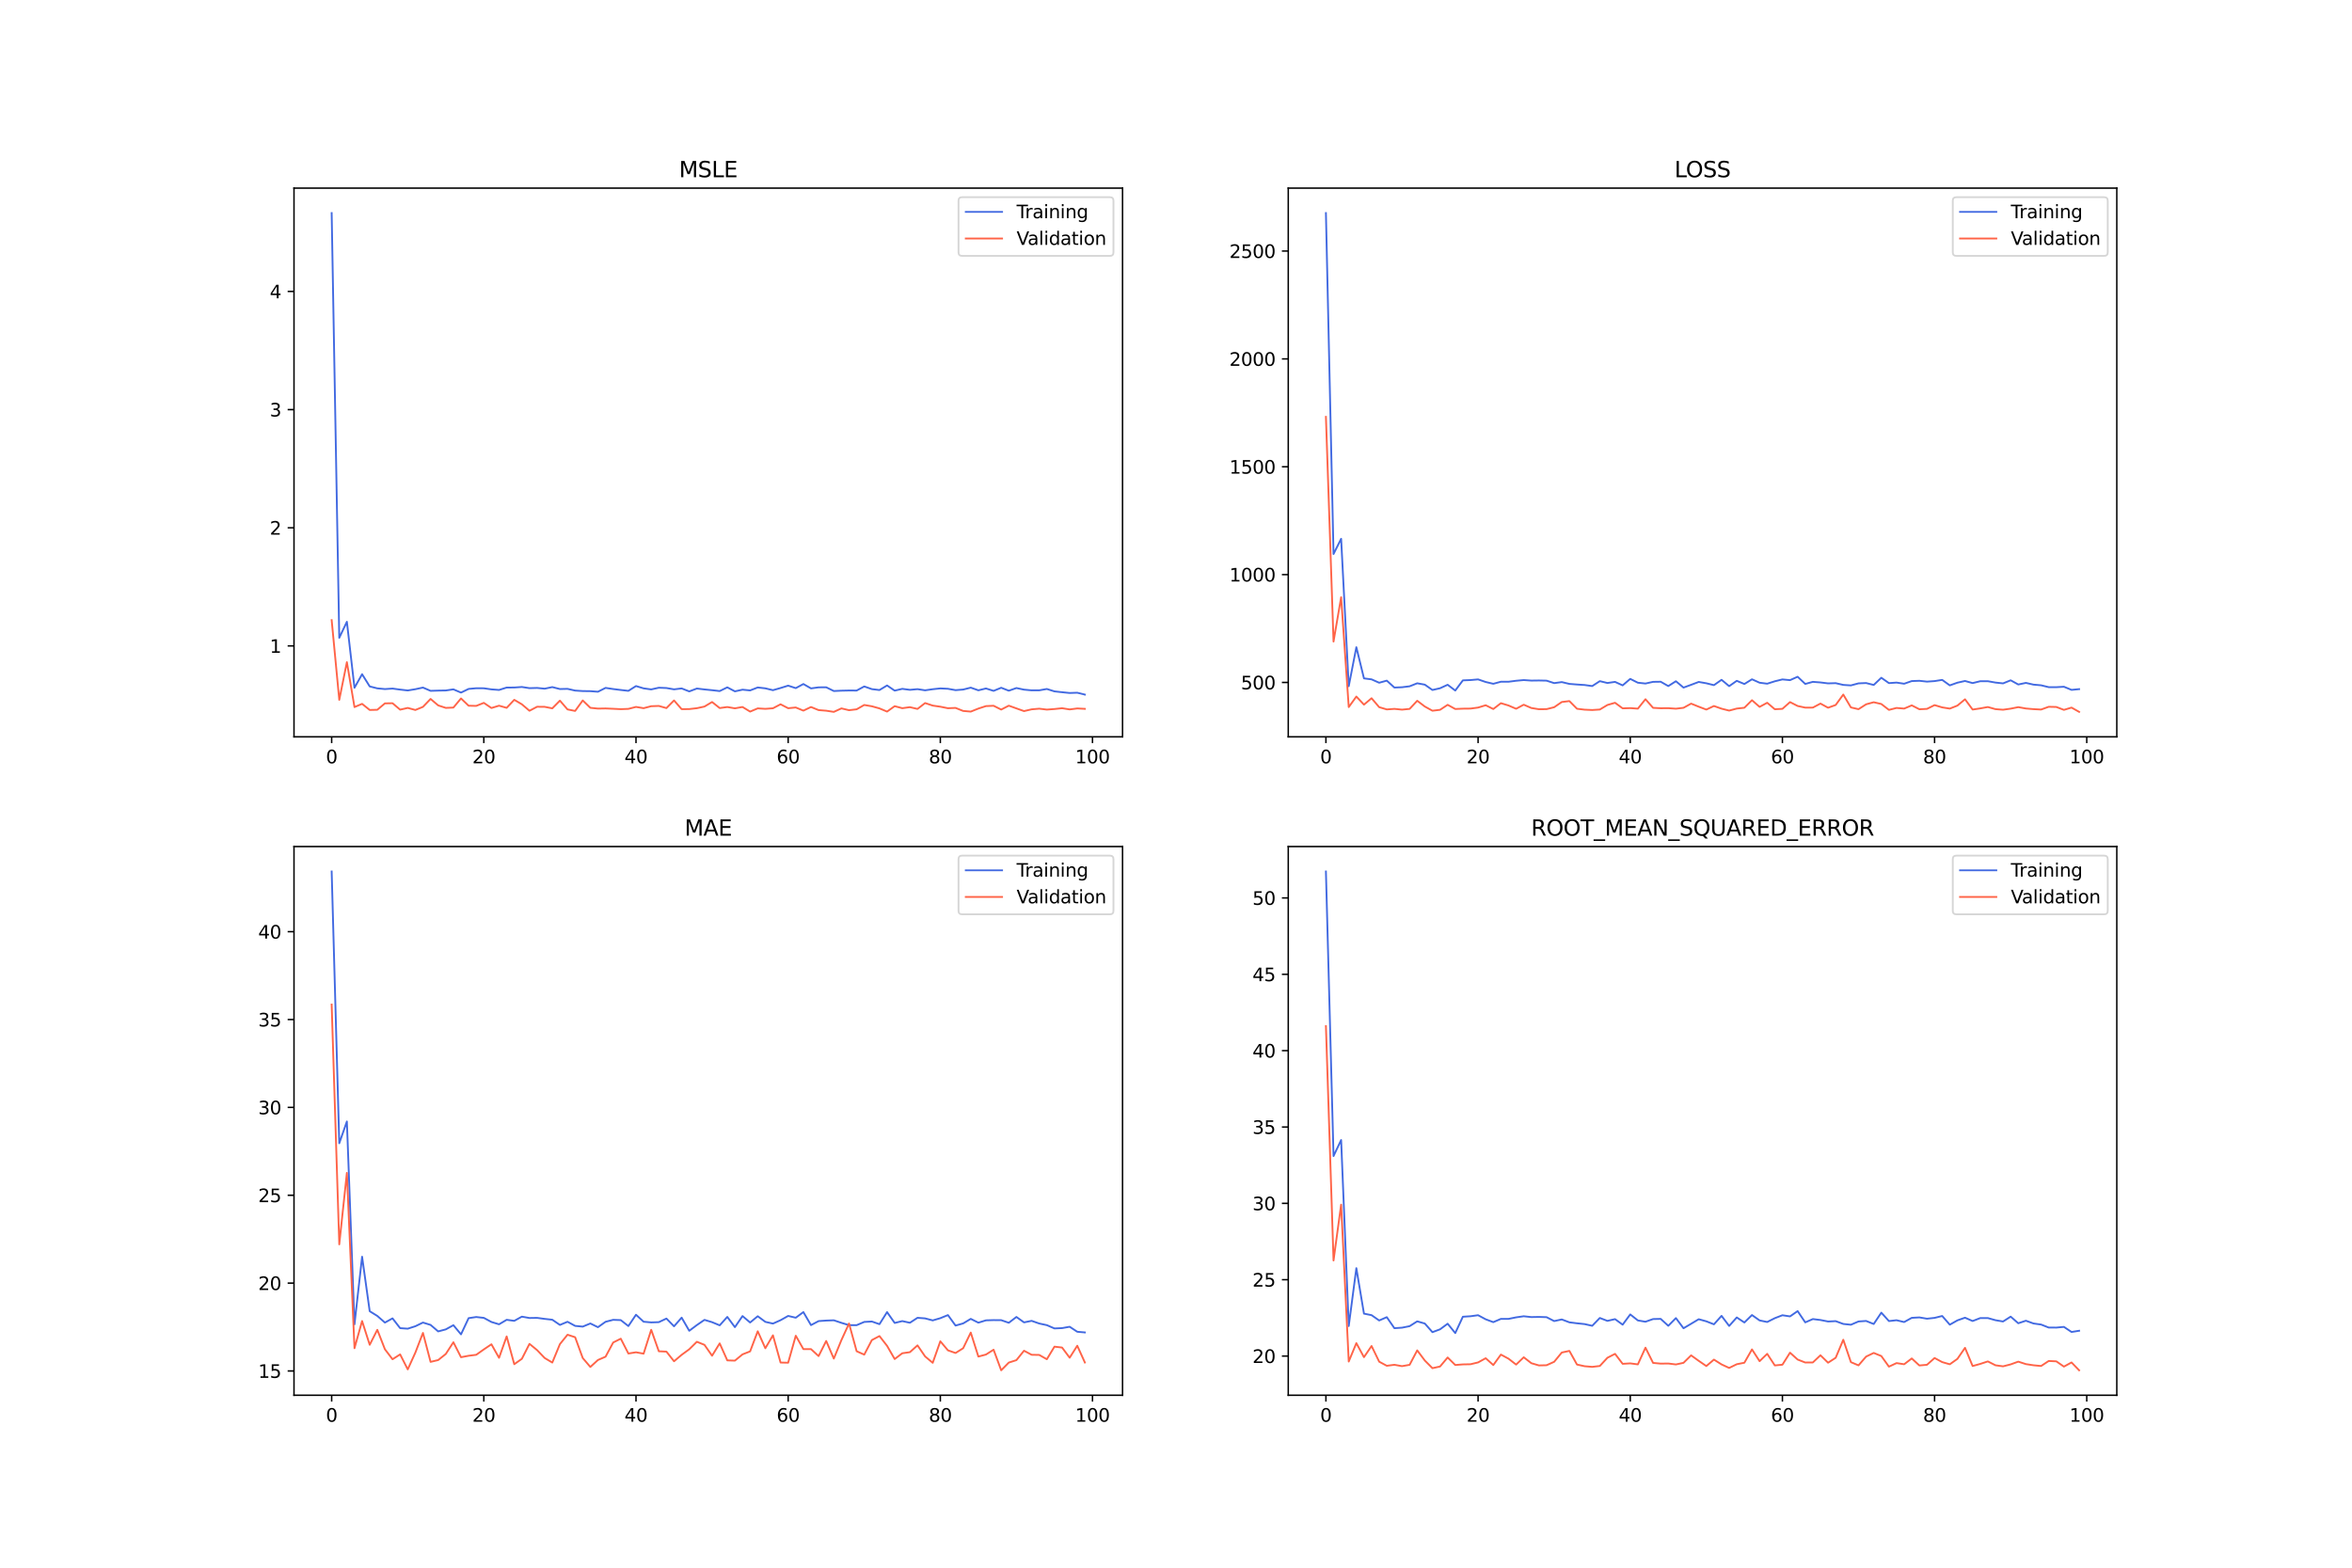 <?xml version="1.0" encoding="utf-8" standalone="no"?>
<!DOCTYPE svg PUBLIC "-//W3C//DTD SVG 1.1//EN"
  "http://www.w3.org/Graphics/SVG/1.1/DTD/svg11.dtd">
<svg xmlns:xlink="http://www.w3.org/1999/xlink" width="1296pt" height="864pt" viewBox="0 0 1296 864" xmlns="http://www.w3.org/2000/svg" version="1.1">
 <defs>
  <style type="text/css">*{stroke-linejoin: round; stroke-linecap: butt}</style>
 </defs>
 <g id="figure_1">
  <g id="patch_1">
   <path d="M 0 864 
L 1296 864 
L 1296 0 
L 0 0 
z
" style="fill: #ffffff"/>
  </g>
  <g id="axes_1">
   <g id="patch_2">
    <path d="M 162 406.08 
L 618.545 406.08 
L 618.545 103.68 
L 162 103.68 
z
" style="fill: #ffffff"/>
   </g>
   <g id="matplotlib.axis_1">
    <g id="xtick_1">
     <g id="line2d_1">
      <defs>
       <path id="m3de061ea96" d="M 0 0 
L 0 3.5 
" style="stroke: #000000; stroke-width: 0.8"/>
      </defs>
      <g>
       <use xlink:href="#m3de061ea96" x="182.752" y="406.08" style="stroke: #000000; stroke-width: 0.8"/>
      </g>
     </g>
     <g id="text_1">
      <!-- 0 -->
      <g transform="translate(179.571 420.678) scale(0.1 -0.1)">
       <defs>
        <path id="DejaVuSans-30" d="M 2034 4250 
Q 1547 4250 1301 3770 
Q 1056 3291 1056 2328 
Q 1056 1369 1301 889 
Q 1547 409 2034 409 
Q 2525 409 2770 889 
Q 3016 1369 3016 2328 
Q 3016 3291 2770 3770 
Q 2525 4250 2034 4250 
z
M 2034 4750 
Q 2819 4750 3233 4129 
Q 3647 3509 3647 2328 
Q 3647 1150 3233 529 
Q 2819 -91 2034 -91 
Q 1250 -91 836 529 
Q 422 1150 422 2328 
Q 422 3509 836 4129 
Q 1250 4750 2034 4750 
z
" transform="scale(0.016)"/>
       </defs>
       <use xlink:href="#DejaVuSans-30"/>
      </g>
     </g>
    </g>
    <g id="xtick_2">
     <g id="line2d_2">
      <g>
       <use xlink:href="#m3de061ea96" x="266.599" y="406.08" style="stroke: #000000; stroke-width: 0.8"/>
      </g>
     </g>
     <g id="text_2">
      <!-- 20 -->
      <g transform="translate(260.236 420.678) scale(0.1 -0.1)">
       <defs>
        <path id="DejaVuSans-32" d="M 1228 531 
L 3431 531 
L 3431 0 
L 469 0 
L 469 531 
Q 828 903 1448 1529 
Q 2069 2156 2228 2338 
Q 2531 2678 2651 2914 
Q 2772 3150 2772 3378 
Q 2772 3750 2511 3984 
Q 2250 4219 1831 4219 
Q 1534 4219 1204 4116 
Q 875 4013 500 3803 
L 500 4441 
Q 881 4594 1212 4672 
Q 1544 4750 1819 4750 
Q 2544 4750 2975 4387 
Q 3406 4025 3406 3419 
Q 3406 3131 3298 2873 
Q 3191 2616 2906 2266 
Q 2828 2175 2409 1742 
Q 1991 1309 1228 531 
z
" transform="scale(0.016)"/>
       </defs>
       <use xlink:href="#DejaVuSans-32"/>
       <use xlink:href="#DejaVuSans-30" x="63.623"/>
      </g>
     </g>
    </g>
    <g id="xtick_3">
     <g id="line2d_3">
      <g>
       <use xlink:href="#m3de061ea96" x="350.446" y="406.08" style="stroke: #000000; stroke-width: 0.8"/>
      </g>
     </g>
     <g id="text_3">
      <!-- 40 -->
      <g transform="translate(344.083 420.678) scale(0.1 -0.1)">
       <defs>
        <path id="DejaVuSans-34" d="M 2419 4116 
L 825 1625 
L 2419 1625 
L 2419 4116 
z
M 2253 4666 
L 3047 4666 
L 3047 1625 
L 3713 1625 
L 3713 1100 
L 3047 1100 
L 3047 0 
L 2419 0 
L 2419 1100 
L 313 1100 
L 313 1709 
L 2253 4666 
z
" transform="scale(0.016)"/>
       </defs>
       <use xlink:href="#DejaVuSans-34"/>
       <use xlink:href="#DejaVuSans-30" x="63.623"/>
      </g>
     </g>
    </g>
    <g id="xtick_4">
     <g id="line2d_4">
      <g>
       <use xlink:href="#m3de061ea96" x="434.292" y="406.08" style="stroke: #000000; stroke-width: 0.8"/>
      </g>
     </g>
     <g id="text_4">
      <!-- 60 -->
      <g transform="translate(427.93 420.678) scale(0.1 -0.1)">
       <defs>
        <path id="DejaVuSans-36" d="M 2113 2584 
Q 1688 2584 1439 2293 
Q 1191 2003 1191 1497 
Q 1191 994 1439 701 
Q 1688 409 2113 409 
Q 2538 409 2786 701 
Q 3034 994 3034 1497 
Q 3034 2003 2786 2293 
Q 2538 2584 2113 2584 
z
M 3366 4563 
L 3366 3988 
Q 3128 4100 2886 4159 
Q 2644 4219 2406 4219 
Q 1781 4219 1451 3797 
Q 1122 3375 1075 2522 
Q 1259 2794 1537 2939 
Q 1816 3084 2150 3084 
Q 2853 3084 3261 2657 
Q 3669 2231 3669 1497 
Q 3669 778 3244 343 
Q 2819 -91 2113 -91 
Q 1303 -91 875 529 
Q 447 1150 447 2328 
Q 447 3434 972 4092 
Q 1497 4750 2381 4750 
Q 2619 4750 2861 4703 
Q 3103 4656 3366 4563 
z
" transform="scale(0.016)"/>
       </defs>
       <use xlink:href="#DejaVuSans-36"/>
       <use xlink:href="#DejaVuSans-30" x="63.623"/>
      </g>
     </g>
    </g>
    <g id="xtick_5">
     <g id="line2d_5">
      <g>
       <use xlink:href="#m3de061ea96" x="518.139" y="406.08" style="stroke: #000000; stroke-width: 0.8"/>
      </g>
     </g>
     <g id="text_5">
      <!-- 80 -->
      <g transform="translate(511.776 420.678) scale(0.1 -0.1)">
       <defs>
        <path id="DejaVuSans-38" d="M 2034 2216 
Q 1584 2216 1326 1975 
Q 1069 1734 1069 1313 
Q 1069 891 1326 650 
Q 1584 409 2034 409 
Q 2484 409 2743 651 
Q 3003 894 3003 1313 
Q 3003 1734 2745 1975 
Q 2488 2216 2034 2216 
z
M 1403 2484 
Q 997 2584 770 2862 
Q 544 3141 544 3541 
Q 544 4100 942 4425 
Q 1341 4750 2034 4750 
Q 2731 4750 3128 4425 
Q 3525 4100 3525 3541 
Q 3525 3141 3298 2862 
Q 3072 2584 2669 2484 
Q 3125 2378 3379 2068 
Q 3634 1759 3634 1313 
Q 3634 634 3220 271 
Q 2806 -91 2034 -91 
Q 1263 -91 848 271 
Q 434 634 434 1313 
Q 434 1759 690 2068 
Q 947 2378 1403 2484 
z
M 1172 3481 
Q 1172 3119 1398 2916 
Q 1625 2713 2034 2713 
Q 2441 2713 2670 2916 
Q 2900 3119 2900 3481 
Q 2900 3844 2670 4047 
Q 2441 4250 2034 4250 
Q 1625 4250 1398 4047 
Q 1172 3844 1172 3481 
z
" transform="scale(0.016)"/>
       </defs>
       <use xlink:href="#DejaVuSans-38"/>
       <use xlink:href="#DejaVuSans-30" x="63.623"/>
      </g>
     </g>
    </g>
    <g id="xtick_6">
     <g id="line2d_6">
      <g>
       <use xlink:href="#m3de061ea96" x="601.986" y="406.08" style="stroke: #000000; stroke-width: 0.8"/>
      </g>
     </g>
     <g id="text_6">
      <!-- 100 -->
      <g transform="translate(592.442 420.678) scale(0.1 -0.1)">
       <defs>
        <path id="DejaVuSans-31" d="M 794 531 
L 1825 531 
L 1825 4091 
L 703 3866 
L 703 4441 
L 1819 4666 
L 2450 4666 
L 2450 531 
L 3481 531 
L 3481 0 
L 794 0 
L 794 531 
z
" transform="scale(0.016)"/>
       </defs>
       <use xlink:href="#DejaVuSans-31"/>
       <use xlink:href="#DejaVuSans-30" x="63.623"/>
       <use xlink:href="#DejaVuSans-30" x="127.246"/>
      </g>
     </g>
    </g>
   </g>
   <g id="matplotlib.axis_2">
    <g id="ytick_1">
     <g id="line2d_7">
      <defs>
       <path id="m9c976226a2" d="M 0 0 
L -3.5 0 
" style="stroke: #000000; stroke-width: 0.8"/>
      </defs>
      <g>
       <use xlink:href="#m9c976226a2" x="162" y="355.996" style="stroke: #000000; stroke-width: 0.8"/>
      </g>
     </g>
     <g id="text_7">
      <!-- 1 -->
      <g transform="translate(148.637 359.796) scale(0.1 -0.1)">
       <use xlink:href="#DejaVuSans-31"/>
      </g>
     </g>
    </g>
    <g id="ytick_2">
     <g id="line2d_8">
      <g>
       <use xlink:href="#m9c976226a2" x="162" y="290.869" style="stroke: #000000; stroke-width: 0.8"/>
      </g>
     </g>
     <g id="text_8">
      <!-- 2 -->
      <g transform="translate(148.637 294.669) scale(0.1 -0.1)">
       <use xlink:href="#DejaVuSans-32"/>
      </g>
     </g>
    </g>
    <g id="ytick_3">
     <g id="line2d_9">
      <g>
       <use xlink:href="#m9c976226a2" x="162" y="225.742" style="stroke: #000000; stroke-width: 0.8"/>
      </g>
     </g>
     <g id="text_9">
      <!-- 3 -->
      <g transform="translate(148.637 229.542) scale(0.1 -0.1)">
       <defs>
        <path id="DejaVuSans-33" d="M 2597 2516 
Q 3050 2419 3304 2112 
Q 3559 1806 3559 1356 
Q 3559 666 3084 287 
Q 2609 -91 1734 -91 
Q 1441 -91 1130 -33 
Q 819 25 488 141 
L 488 750 
Q 750 597 1062 519 
Q 1375 441 1716 441 
Q 2309 441 2620 675 
Q 2931 909 2931 1356 
Q 2931 1769 2642 2001 
Q 2353 2234 1838 2234 
L 1294 2234 
L 1294 2753 
L 1863 2753 
Q 2328 2753 2575 2939 
Q 2822 3125 2822 3475 
Q 2822 3834 2567 4026 
Q 2313 4219 1838 4219 
Q 1578 4219 1281 4162 
Q 984 4106 628 3988 
L 628 4550 
Q 988 4650 1302 4700 
Q 1616 4750 1894 4750 
Q 2613 4750 3031 4423 
Q 3450 4097 3450 3541 
Q 3450 3153 3228 2886 
Q 3006 2619 2597 2516 
z
" transform="scale(0.016)"/>
       </defs>
       <use xlink:href="#DejaVuSans-33"/>
      </g>
     </g>
    </g>
    <g id="ytick_4">
     <g id="line2d_10">
      <g>
       <use xlink:href="#m9c976226a2" x="162" y="160.615" style="stroke: #000000; stroke-width: 0.8"/>
      </g>
     </g>
     <g id="text_10">
      <!-- 4 -->
      <g transform="translate(148.637 164.414) scale(0.1 -0.1)">
       <use xlink:href="#DejaVuSans-34"/>
      </g>
     </g>
    </g>
   </g>
   <g id="line2d_11">
    <path d="M 182.752 117.425 
L 186.944 351.516 
L 191.137 342.679 
L 195.329 379.041 
L 199.521 371.581 
L 203.714 378.309 
L 207.906 379.377 
L 212.098 379.764 
L 216.291 379.494 
L 220.483 380.058 
L 224.675 380.531 
L 228.868 379.84 
L 233.06 378.939 
L 237.252 380.737 
L 241.445 380.608 
L 245.637 380.539 
L 249.829 379.921 
L 254.022 381.711 
L 258.214 379.683 
L 262.406 379.307 
L 266.599 379.333 
L 270.791 379.935 
L 274.983 380.252 
L 279.176 378.935 
L 283.368 378.905 
L 287.56 378.616 
L 291.753 379.264 
L 295.945 379.144 
L 300.137 379.554 
L 304.33 378.68 
L 308.522 379.751 
L 312.714 379.649 
L 316.907 380.597 
L 321.099 380.863 
L 325.292 380.923 
L 329.484 381.233 
L 333.676 379.114 
L 337.869 379.75 
L 342.061 380.267 
L 346.253 380.749 
L 350.446 378.107 
L 354.638 379.377 
L 358.83 379.954 
L 363.023 379.022 
L 367.215 379.194 
L 371.407 379.921 
L 375.6 379.417 
L 379.792 381.056 
L 383.984 379.47 
L 388.177 379.971 
L 392.369 380.387 
L 396.561 380.866 
L 400.754 378.817 
L 404.946 381.022 
L 409.138 380.107 
L 413.331 380.51 
L 417.523 378.883 
L 421.715 379.364 
L 425.908 380.385 
L 430.1 379.184 
L 434.292 377.878 
L 438.485 379.25 
L 442.677 376.986 
L 446.869 379.392 
L 451.062 378.821 
L 455.254 378.783 
L 459.446 380.841 
L 463.639 380.652 
L 467.831 380.556 
L 472.023 380.585 
L 476.216 378.321 
L 480.408 379.792 
L 484.6 380.302 
L 488.793 377.782 
L 492.985 380.625 
L 497.177 379.644 
L 501.37 380.185 
L 505.562 379.808 
L 509.754 380.448 
L 513.947 379.849 
L 518.139 379.404 
L 522.331 379.611 
L 526.524 380.357 
L 530.716 380.031 
L 534.908 378.981 
L 539.101 380.453 
L 543.293 379.437 
L 547.485 380.757 
L 551.678 379.039 
L 555.87 380.672 
L 560.062 379.196 
L 564.255 380.085 
L 568.447 380.468 
L 572.639 380.454 
L 576.832 379.717 
L 581.024 381.034 
L 585.216 381.499 
L 589.409 381.928 
L 593.601 381.78 
L 597.793 382.817 
" clip-path="url(#p32b29c9430)" style="fill: none; stroke: #4169e1; stroke-linecap: square"/>
   </g>
   <g id="line2d_12">
    <path d="M 182.752 341.765 
L 186.944 385.703 
L 191.137 364.939 
L 195.329 389.69 
L 199.521 387.912 
L 203.714 391.285 
L 207.906 391.175 
L 212.098 387.653 
L 216.291 387.567 
L 220.483 391.119 
L 224.675 390.15 
L 228.868 391.289 
L 233.06 389.576 
L 237.252 385.202 
L 241.445 388.762 
L 245.637 390.136 
L 249.829 389.965 
L 254.022 384.936 
L 258.214 388.94 
L 262.406 389.041 
L 266.599 387.367 
L 270.791 390.212 
L 274.983 388.918 
L 279.176 390.118 
L 283.368 385.687 
L 287.56 388.159 
L 291.753 391.726 
L 295.945 389.515 
L 300.137 389.557 
L 304.33 390.389 
L 308.522 386.145 
L 312.714 390.978 
L 316.907 391.819 
L 321.099 386.038 
L 325.292 390.095 
L 329.484 390.528 
L 333.676 390.451 
L 337.869 390.629 
L 342.061 390.834 
L 346.253 390.681 
L 350.446 389.604 
L 354.638 390.301 
L 358.83 389.209 
L 363.023 389.064 
L 367.215 390.25 
L 371.407 386.032 
L 375.6 390.839 
L 379.792 390.784 
L 383.984 390.308 
L 388.177 389.401 
L 392.369 386.898 
L 396.561 390.232 
L 400.754 389.661 
L 404.946 390.379 
L 409.138 389.637 
L 413.331 392.183 
L 417.523 390.408 
L 421.715 390.664 
L 425.908 390.354 
L 430.1 388.157 
L 434.292 390.318 
L 438.485 389.913 
L 442.677 391.653 
L 446.869 389.651 
L 451.062 391.355 
L 455.254 391.693 
L 459.446 392.335 
L 463.639 390.416 
L 467.831 391.416 
L 472.023 390.917 
L 476.216 388.526 
L 480.408 389.254 
L 484.6 390.417 
L 488.793 392.178 
L 492.985 389.193 
L 497.177 390.307 
L 501.37 389.738 
L 505.562 390.715 
L 509.754 387.472 
L 513.947 388.868 
L 518.139 389.483 
L 522.331 390.327 
L 526.524 390.146 
L 530.716 391.823 
L 534.908 392.184 
L 539.101 390.512 
L 543.293 389.148 
L 547.485 388.964 
L 551.678 391.066 
L 555.87 388.91 
L 560.062 390.421 
L 564.255 391.91 
L 568.447 390.933 
L 572.639 390.57 
L 576.832 391.081 
L 581.024 390.765 
L 585.216 390.319 
L 589.409 390.982 
L 593.601 390.444 
L 597.793 390.67 
" clip-path="url(#p32b29c9430)" style="fill: none; stroke: #ff6347; stroke-linecap: square"/>
   </g>
   <g id="patch_3">
    <path d="M 162 406.08 
L 162 103.68 
" style="fill: none; stroke: #000000; stroke-width: 0.8; stroke-linejoin: miter; stroke-linecap: square"/>
   </g>
   <g id="patch_4">
    <path d="M 618.545 406.08 
L 618.545 103.68 
" style="fill: none; stroke: #000000; stroke-width: 0.8; stroke-linejoin: miter; stroke-linecap: square"/>
   </g>
   <g id="patch_5">
    <path d="M 162 406.08 
L 618.545 406.08 
" style="fill: none; stroke: #000000; stroke-width: 0.8; stroke-linejoin: miter; stroke-linecap: square"/>
   </g>
   <g id="patch_6">
    <path d="M 162 103.68 
L 618.545 103.68 
" style="fill: none; stroke: #000000; stroke-width: 0.8; stroke-linejoin: miter; stroke-linecap: square"/>
   </g>
   <g id="text_11">
    <!-- MSLE -->
    <g transform="translate(374.152 97.68) scale(0.12 -0.12)">
     <defs>
      <path id="DejaVuSans-4d" d="M 628 4666 
L 1569 4666 
L 2759 1491 
L 3956 4666 
L 4897 4666 
L 4897 0 
L 4281 0 
L 4281 4097 
L 3078 897 
L 2444 897 
L 1241 4097 
L 1241 0 
L 628 0 
L 628 4666 
z
" transform="scale(0.016)"/>
      <path id="DejaVuSans-53" d="M 3425 4513 
L 3425 3897 
Q 3066 4069 2747 4153 
Q 2428 4238 2131 4238 
Q 1616 4238 1336 4038 
Q 1056 3838 1056 3469 
Q 1056 3159 1242 3001 
Q 1428 2844 1947 2747 
L 2328 2669 
Q 3034 2534 3370 2195 
Q 3706 1856 3706 1288 
Q 3706 609 3251 259 
Q 2797 -91 1919 -91 
Q 1588 -91 1214 -16 
Q 841 59 441 206 
L 441 856 
Q 825 641 1194 531 
Q 1563 422 1919 422 
Q 2459 422 2753 634 
Q 3047 847 3047 1241 
Q 3047 1584 2836 1778 
Q 2625 1972 2144 2069 
L 1759 2144 
Q 1053 2284 737 2584 
Q 422 2884 422 3419 
Q 422 4038 858 4394 
Q 1294 4750 2059 4750 
Q 2388 4750 2728 4690 
Q 3069 4631 3425 4513 
z
" transform="scale(0.016)"/>
      <path id="DejaVuSans-4c" d="M 628 4666 
L 1259 4666 
L 1259 531 
L 3531 531 
L 3531 0 
L 628 0 
L 628 4666 
z
" transform="scale(0.016)"/>
      <path id="DejaVuSans-45" d="M 628 4666 
L 3578 4666 
L 3578 4134 
L 1259 4134 
L 1259 2753 
L 3481 2753 
L 3481 2222 
L 1259 2222 
L 1259 531 
L 3634 531 
L 3634 0 
L 628 0 
L 628 4666 
z
" transform="scale(0.016)"/>
     </defs>
     <use xlink:href="#DejaVuSans-4d"/>
     <use xlink:href="#DejaVuSans-53" x="86.279"/>
     <use xlink:href="#DejaVuSans-4c" x="149.756"/>
     <use xlink:href="#DejaVuSans-45" x="205.469"/>
    </g>
   </g>
   <g id="legend_1">
    <g id="patch_7">
     <path d="M 530.164 141.036 
L 611.545 141.036 
Q 613.545 141.036 613.545 139.036 
L 613.545 110.68 
Q 613.545 108.68 611.545 108.68 
L 530.164 108.68 
Q 528.164 108.68 528.164 110.68 
L 528.164 139.036 
Q 528.164 141.036 530.164 141.036 
z
" style="fill: #ffffff; opacity: 0.8; stroke: #cccccc; stroke-linejoin: miter"/>
    </g>
    <g id="line2d_13">
     <path d="M 532.164 116.778 
L 542.164 116.778 
L 552.164 116.778 
" style="fill: none; stroke: #4169e1; stroke-linecap: square"/>
    </g>
    <g id="text_12">
     <!-- Training -->
     <g transform="translate(560.164 120.278) scale(0.1 -0.1)">
      <defs>
       <path id="DejaVuSans-54" d="M -19 4666 
L 3928 4666 
L 3928 4134 
L 2272 4134 
L 2272 0 
L 1638 0 
L 1638 4134 
L -19 4134 
L -19 4666 
z
" transform="scale(0.016)"/>
       <path id="DejaVuSans-72" d="M 2631 2963 
Q 2534 3019 2420 3045 
Q 2306 3072 2169 3072 
Q 1681 3072 1420 2755 
Q 1159 2438 1159 1844 
L 1159 0 
L 581 0 
L 581 3500 
L 1159 3500 
L 1159 2956 
Q 1341 3275 1631 3429 
Q 1922 3584 2338 3584 
Q 2397 3584 2469 3576 
Q 2541 3569 2628 3553 
L 2631 2963 
z
" transform="scale(0.016)"/>
       <path id="DejaVuSans-61" d="M 2194 1759 
Q 1497 1759 1228 1600 
Q 959 1441 959 1056 
Q 959 750 1161 570 
Q 1363 391 1709 391 
Q 2188 391 2477 730 
Q 2766 1069 2766 1631 
L 2766 1759 
L 2194 1759 
z
M 3341 1997 
L 3341 0 
L 2766 0 
L 2766 531 
Q 2569 213 2275 61 
Q 1981 -91 1556 -91 
Q 1019 -91 701 211 
Q 384 513 384 1019 
Q 384 1609 779 1909 
Q 1175 2209 1959 2209 
L 2766 2209 
L 2766 2266 
Q 2766 2663 2505 2880 
Q 2244 3097 1772 3097 
Q 1472 3097 1187 3025 
Q 903 2953 641 2809 
L 641 3341 
Q 956 3463 1253 3523 
Q 1550 3584 1831 3584 
Q 2591 3584 2966 3190 
Q 3341 2797 3341 1997 
z
" transform="scale(0.016)"/>
       <path id="DejaVuSans-69" d="M 603 3500 
L 1178 3500 
L 1178 0 
L 603 0 
L 603 3500 
z
M 603 4863 
L 1178 4863 
L 1178 4134 
L 603 4134 
L 603 4863 
z
" transform="scale(0.016)"/>
       <path id="DejaVuSans-6e" d="M 3513 2113 
L 3513 0 
L 2938 0 
L 2938 2094 
Q 2938 2591 2744 2837 
Q 2550 3084 2163 3084 
Q 1697 3084 1428 2787 
Q 1159 2491 1159 1978 
L 1159 0 
L 581 0 
L 581 3500 
L 1159 3500 
L 1159 2956 
Q 1366 3272 1645 3428 
Q 1925 3584 2291 3584 
Q 2894 3584 3203 3211 
Q 3513 2838 3513 2113 
z
" transform="scale(0.016)"/>
       <path id="DejaVuSans-67" d="M 2906 1791 
Q 2906 2416 2648 2759 
Q 2391 3103 1925 3103 
Q 1463 3103 1205 2759 
Q 947 2416 947 1791 
Q 947 1169 1205 825 
Q 1463 481 1925 481 
Q 2391 481 2648 825 
Q 2906 1169 2906 1791 
z
M 3481 434 
Q 3481 -459 3084 -895 
Q 2688 -1331 1869 -1331 
Q 1566 -1331 1297 -1286 
Q 1028 -1241 775 -1147 
L 775 -588 
Q 1028 -725 1275 -790 
Q 1522 -856 1778 -856 
Q 2344 -856 2625 -561 
Q 2906 -266 2906 331 
L 2906 616 
Q 2728 306 2450 153 
Q 2172 0 1784 0 
Q 1141 0 747 490 
Q 353 981 353 1791 
Q 353 2603 747 3093 
Q 1141 3584 1784 3584 
Q 2172 3584 2450 3431 
Q 2728 3278 2906 2969 
L 2906 3500 
L 3481 3500 
L 3481 434 
z
" transform="scale(0.016)"/>
      </defs>
      <use xlink:href="#DejaVuSans-54"/>
      <use xlink:href="#DejaVuSans-72" x="46.334"/>
      <use xlink:href="#DejaVuSans-61" x="87.447"/>
      <use xlink:href="#DejaVuSans-69" x="148.727"/>
      <use xlink:href="#DejaVuSans-6e" x="176.51"/>
      <use xlink:href="#DejaVuSans-69" x="239.889"/>
      <use xlink:href="#DejaVuSans-6e" x="267.672"/>
      <use xlink:href="#DejaVuSans-67" x="331.051"/>
     </g>
    </g>
    <g id="line2d_14">
     <path d="M 532.164 131.457 
L 542.164 131.457 
L 552.164 131.457 
" style="fill: none; stroke: #ff6347; stroke-linecap: square"/>
    </g>
    <g id="text_13">
     <!-- Validation -->
     <g transform="translate(560.164 134.957) scale(0.1 -0.1)">
      <defs>
       <path id="DejaVuSans-56" d="M 1831 0 
L 50 4666 
L 709 4666 
L 2188 738 
L 3669 4666 
L 4325 4666 
L 2547 0 
L 1831 0 
z
" transform="scale(0.016)"/>
       <path id="DejaVuSans-6c" d="M 603 4863 
L 1178 4863 
L 1178 0 
L 603 0 
L 603 4863 
z
" transform="scale(0.016)"/>
       <path id="DejaVuSans-64" d="M 2906 2969 
L 2906 4863 
L 3481 4863 
L 3481 0 
L 2906 0 
L 2906 525 
Q 2725 213 2448 61 
Q 2172 -91 1784 -91 
Q 1150 -91 751 415 
Q 353 922 353 1747 
Q 353 2572 751 3078 
Q 1150 3584 1784 3584 
Q 2172 3584 2448 3432 
Q 2725 3281 2906 2969 
z
M 947 1747 
Q 947 1113 1208 752 
Q 1469 391 1925 391 
Q 2381 391 2643 752 
Q 2906 1113 2906 1747 
Q 2906 2381 2643 2742 
Q 2381 3103 1925 3103 
Q 1469 3103 1208 2742 
Q 947 2381 947 1747 
z
" transform="scale(0.016)"/>
       <path id="DejaVuSans-74" d="M 1172 4494 
L 1172 3500 
L 2356 3500 
L 2356 3053 
L 1172 3053 
L 1172 1153 
Q 1172 725 1289 603 
Q 1406 481 1766 481 
L 2356 481 
L 2356 0 
L 1766 0 
Q 1100 0 847 248 
Q 594 497 594 1153 
L 594 3053 
L 172 3053 
L 172 3500 
L 594 3500 
L 594 4494 
L 1172 4494 
z
" transform="scale(0.016)"/>
       <path id="DejaVuSans-6f" d="M 1959 3097 
Q 1497 3097 1228 2736 
Q 959 2375 959 1747 
Q 959 1119 1226 758 
Q 1494 397 1959 397 
Q 2419 397 2687 759 
Q 2956 1122 2956 1747 
Q 2956 2369 2687 2733 
Q 2419 3097 1959 3097 
z
M 1959 3584 
Q 2709 3584 3137 3096 
Q 3566 2609 3566 1747 
Q 3566 888 3137 398 
Q 2709 -91 1959 -91 
Q 1206 -91 779 398 
Q 353 888 353 1747 
Q 353 2609 779 3096 
Q 1206 3584 1959 3584 
z
" transform="scale(0.016)"/>
      </defs>
      <use xlink:href="#DejaVuSans-56"/>
      <use xlink:href="#DejaVuSans-61" x="60.658"/>
      <use xlink:href="#DejaVuSans-6c" x="121.938"/>
      <use xlink:href="#DejaVuSans-69" x="149.721"/>
      <use xlink:href="#DejaVuSans-64" x="177.504"/>
      <use xlink:href="#DejaVuSans-61" x="240.98"/>
      <use xlink:href="#DejaVuSans-74" x="302.26"/>
      <use xlink:href="#DejaVuSans-69" x="341.469"/>
      <use xlink:href="#DejaVuSans-6f" x="369.252"/>
      <use xlink:href="#DejaVuSans-6e" x="430.434"/>
     </g>
    </g>
   </g>
  </g>
  <g id="axes_2">
   <g id="patch_8">
    <path d="M 709.855 406.08 
L 1166.4 406.08 
L 1166.4 103.68 
L 709.855 103.68 
z
" style="fill: #ffffff"/>
   </g>
   <g id="matplotlib.axis_3">
    <g id="xtick_7">
     <g id="line2d_15">
      <g>
       <use xlink:href="#m3de061ea96" x="730.607" y="406.08" style="stroke: #000000; stroke-width: 0.8"/>
      </g>
     </g>
     <g id="text_14">
      <!-- 0 -->
      <g transform="translate(727.425 420.678) scale(0.1 -0.1)">
       <use xlink:href="#DejaVuSans-30"/>
      </g>
     </g>
    </g>
    <g id="xtick_8">
     <g id="line2d_16">
      <g>
       <use xlink:href="#m3de061ea96" x="814.453" y="406.08" style="stroke: #000000; stroke-width: 0.8"/>
      </g>
     </g>
     <g id="text_15">
      <!-- 20 -->
      <g transform="translate(808.091 420.678) scale(0.1 -0.1)">
       <use xlink:href="#DejaVuSans-32"/>
       <use xlink:href="#DejaVuSans-30" x="63.623"/>
      </g>
     </g>
    </g>
    <g id="xtick_9">
     <g id="line2d_17">
      <g>
       <use xlink:href="#m3de061ea96" x="898.3" y="406.08" style="stroke: #000000; stroke-width: 0.8"/>
      </g>
     </g>
     <g id="text_16">
      <!-- 40 -->
      <g transform="translate(891.938 420.678) scale(0.1 -0.1)">
       <use xlink:href="#DejaVuSans-34"/>
       <use xlink:href="#DejaVuSans-30" x="63.623"/>
      </g>
     </g>
    </g>
    <g id="xtick_10">
     <g id="line2d_18">
      <g>
       <use xlink:href="#m3de061ea96" x="982.147" y="406.08" style="stroke: #000000; stroke-width: 0.8"/>
      </g>
     </g>
     <g id="text_17">
      <!-- 60 -->
      <g transform="translate(975.784 420.678) scale(0.1 -0.1)">
       <use xlink:href="#DejaVuSans-36"/>
       <use xlink:href="#DejaVuSans-30" x="63.623"/>
      </g>
     </g>
    </g>
    <g id="xtick_11">
     <g id="line2d_19">
      <g>
       <use xlink:href="#m3de061ea96" x="1065.994" y="406.08" style="stroke: #000000; stroke-width: 0.8"/>
      </g>
     </g>
     <g id="text_18">
      <!-- 80 -->
      <g transform="translate(1059.631 420.678) scale(0.1 -0.1)">
       <use xlink:href="#DejaVuSans-38"/>
       <use xlink:href="#DejaVuSans-30" x="63.623"/>
      </g>
     </g>
    </g>
    <g id="xtick_12">
     <g id="line2d_20">
      <g>
       <use xlink:href="#m3de061ea96" x="1149.84" y="406.08" style="stroke: #000000; stroke-width: 0.8"/>
      </g>
     </g>
     <g id="text_19">
      <!-- 100 -->
      <g transform="translate(1140.297 420.678) scale(0.1 -0.1)">
       <use xlink:href="#DejaVuSans-31"/>
       <use xlink:href="#DejaVuSans-30" x="63.623"/>
       <use xlink:href="#DejaVuSans-30" x="127.246"/>
      </g>
     </g>
    </g>
   </g>
   <g id="matplotlib.axis_4">
    <g id="ytick_5">
     <g id="line2d_21">
      <g>
       <use xlink:href="#m9c976226a2" x="709.855" y="376.119" style="stroke: #000000; stroke-width: 0.8"/>
      </g>
     </g>
     <g id="text_20">
      <!-- 500 -->
      <g transform="translate(683.767 379.918) scale(0.1 -0.1)">
       <defs>
        <path id="DejaVuSans-35" d="M 691 4666 
L 3169 4666 
L 3169 4134 
L 1269 4134 
L 1269 2991 
Q 1406 3038 1543 3061 
Q 1681 3084 1819 3084 
Q 2600 3084 3056 2656 
Q 3513 2228 3513 1497 
Q 3513 744 3044 326 
Q 2575 -91 1722 -91 
Q 1428 -91 1123 -41 
Q 819 9 494 109 
L 494 744 
Q 775 591 1075 516 
Q 1375 441 1709 441 
Q 2250 441 2565 725 
Q 2881 1009 2881 1497 
Q 2881 1984 2565 2268 
Q 2250 2553 1709 2553 
Q 1456 2553 1204 2497 
Q 953 2441 691 2322 
L 691 4666 
z
" transform="scale(0.016)"/>
       </defs>
       <use xlink:href="#DejaVuSans-35"/>
       <use xlink:href="#DejaVuSans-30" x="63.623"/>
       <use xlink:href="#DejaVuSans-30" x="127.246"/>
      </g>
     </g>
    </g>
    <g id="ytick_6">
     <g id="line2d_22">
      <g>
       <use xlink:href="#m9c976226a2" x="709.855" y="316.681" style="stroke: #000000; stroke-width: 0.8"/>
      </g>
     </g>
     <g id="text_21">
      <!-- 1000 -->
      <g transform="translate(677.405 320.481) scale(0.1 -0.1)">
       <use xlink:href="#DejaVuSans-31"/>
       <use xlink:href="#DejaVuSans-30" x="63.623"/>
       <use xlink:href="#DejaVuSans-30" x="127.246"/>
       <use xlink:href="#DejaVuSans-30" x="190.869"/>
      </g>
     </g>
    </g>
    <g id="ytick_7">
     <g id="line2d_23">
      <g>
       <use xlink:href="#m9c976226a2" x="709.855" y="257.244" style="stroke: #000000; stroke-width: 0.8"/>
      </g>
     </g>
     <g id="text_22">
      <!-- 1500 -->
      <g transform="translate(677.405 261.043) scale(0.1 -0.1)">
       <use xlink:href="#DejaVuSans-31"/>
       <use xlink:href="#DejaVuSans-35" x="63.623"/>
       <use xlink:href="#DejaVuSans-30" x="127.246"/>
       <use xlink:href="#DejaVuSans-30" x="190.869"/>
      </g>
     </g>
    </g>
    <g id="ytick_8">
     <g id="line2d_24">
      <g>
       <use xlink:href="#m9c976226a2" x="709.855" y="197.807" style="stroke: #000000; stroke-width: 0.8"/>
      </g>
     </g>
     <g id="text_23">
      <!-- 2000 -->
      <g transform="translate(677.405 201.606) scale(0.1 -0.1)">
       <use xlink:href="#DejaVuSans-32"/>
       <use xlink:href="#DejaVuSans-30" x="63.623"/>
       <use xlink:href="#DejaVuSans-30" x="127.246"/>
       <use xlink:href="#DejaVuSans-30" x="190.869"/>
      </g>
     </g>
    </g>
    <g id="ytick_9">
     <g id="line2d_25">
      <g>
       <use xlink:href="#m9c976226a2" x="709.855" y="138.369" style="stroke: #000000; stroke-width: 0.8"/>
      </g>
     </g>
     <g id="text_24">
      <!-- 2500 -->
      <g transform="translate(677.405 142.169) scale(0.1 -0.1)">
       <use xlink:href="#DejaVuSans-32"/>
       <use xlink:href="#DejaVuSans-35" x="63.623"/>
       <use xlink:href="#DejaVuSans-30" x="127.246"/>
       <use xlink:href="#DejaVuSans-30" x="190.869"/>
      </g>
     </g>
    </g>
   </g>
   <g id="line2d_26">
    <path d="M 730.607 117.425 
L 734.799 305.342 
L 738.991 296.938 
L 743.184 378.202 
L 747.376 356.691 
L 751.568 373.876 
L 755.761 374.416 
L 759.953 376.278 
L 764.145 375.12 
L 768.338 378.928 
L 772.53 378.755 
L 776.722 378.24 
L 780.915 376.58 
L 785.107 377.338 
L 789.299 380.272 
L 793.492 379.313 
L 797.684 377.395 
L 801.876 380.58 
L 806.069 374.965 
L 810.261 374.802 
L 814.453 374.434 
L 818.646 375.869 
L 822.838 376.856 
L 827.03 375.721 
L 831.223 375.723 
L 835.415 375.186 
L 839.607 374.805 
L 843.8 375.092 
L 847.992 375.037 
L 852.184 375.128 
L 856.377 376.486 
L 860.569 375.92 
L 864.761 376.92 
L 868.954 377.254 
L 873.146 377.526 
L 877.338 378.115 
L 881.531 375.401 
L 885.723 376.419 
L 889.915 375.805 
L 894.108 377.728 
L 898.3 374.155 
L 902.492 376.263 
L 906.685 376.713 
L 910.877 375.787 
L 915.069 375.722 
L 919.262 378.114 
L 923.454 375.447 
L 927.646 378.953 
L 931.839 377.417 
L 936.031 375.842 
L 940.223 376.574 
L 944.416 377.606 
L 948.608 374.665 
L 952.8 378.165 
L 956.993 375.22 
L 961.185 376.978 
L 965.377 374.375 
L 969.57 376.263 
L 973.762 376.804 
L 977.954 375.48 
L 982.147 374.446 
L 986.339 374.852 
L 990.531 372.975 
L 994.724 376.939 
L 998.916 375.789 
L 1003.108 376.115 
L 1007.301 376.634 
L 1011.493 376.509 
L 1015.686 377.476 
L 1019.878 377.751 
L 1024.07 376.623 
L 1028.263 376.446 
L 1032.455 377.5 
L 1036.647 373.53 
L 1040.84 376.484 
L 1045.032 376.193 
L 1049.224 376.824 
L 1053.417 375.358 
L 1057.609 375.207 
L 1061.801 375.662 
L 1065.994 375.371 
L 1070.186 374.71 
L 1074.378 377.731 
L 1078.571 376.244 
L 1082.763 375.307 
L 1086.955 376.47 
L 1091.148 375.443 
L 1095.34 375.437 
L 1099.532 376.183 
L 1103.725 376.632 
L 1107.917 374.933 
L 1112.109 377.242 
L 1116.302 376.362 
L 1120.494 377.317 
L 1124.686 377.688 
L 1128.879 378.71 
L 1133.071 378.725 
L 1137.263 378.486 
L 1141.456 380.209 
L 1145.648 379.798 
" clip-path="url(#p04d921a17d)" style="fill: none; stroke: #4169e1; stroke-linecap: square"/>
   </g>
   <g id="line2d_27">
    <path d="M 730.607 229.726 
L 734.799 353.595 
L 738.991 329.163 
L 743.184 389.695 
L 747.376 383.892 
L 751.568 388.353 
L 755.761 384.818 
L 759.953 389.737 
L 764.145 390.984 
L 768.338 390.684 
L 772.53 391.096 
L 776.722 390.697 
L 780.915 386.213 
L 785.107 389.388 
L 789.299 391.702 
L 793.492 391.204 
L 797.684 388.443 
L 801.876 390.747 
L 806.069 390.565 
L 810.261 390.52 
L 814.453 389.965 
L 818.646 388.674 
L 822.838 390.765 
L 827.03 387.542 
L 831.223 388.817 
L 835.415 390.626 
L 839.607 388.378 
L 843.8 390.2 
L 847.992 390.875 
L 852.184 390.82 
L 856.377 389.774 
L 860.569 386.9 
L 864.761 386.38 
L 868.954 390.615 
L 873.146 391.118 
L 877.338 391.307 
L 881.531 391.044 
L 885.723 388.535 
L 889.915 387.313 
L 894.108 390.391 
L 898.3 390.254 
L 902.492 390.561 
L 906.685 385.356 
L 910.877 390.112 
L 915.069 390.331 
L 919.262 390.296 
L 923.454 390.583 
L 927.646 390.089 
L 931.839 387.781 
L 936.031 389.48 
L 940.223 391.069 
L 944.416 389.1 
L 948.608 390.572 
L 952.8 391.632 
L 956.993 390.513 
L 961.185 390.06 
L 965.377 385.906 
L 969.57 389.585 
L 973.762 387.305 
L 977.954 390.874 
L 982.147 390.659 
L 986.339 386.942 
L 990.531 389.083 
L 994.724 389.992 
L 998.916 389.972 
L 1003.108 387.758 
L 1007.301 390.054 
L 1011.493 388.54 
L 1015.686 382.786 
L 1019.878 389.877 
L 1024.07 390.856 
L 1028.263 388.17 
L 1032.455 387.024 
L 1036.647 388.001 
L 1040.84 391.242 
L 1045.032 390.167 
L 1049.224 390.524 
L 1053.417 388.744 
L 1057.609 390.888 
L 1061.801 390.681 
L 1065.994 388.606 
L 1070.186 389.864 
L 1074.378 390.534 
L 1078.571 388.876 
L 1082.763 385.403 
L 1086.955 391.057 
L 1091.148 390.418 
L 1095.34 389.656 
L 1099.532 390.832 
L 1103.725 391.149 
L 1107.917 390.561 
L 1112.109 389.726 
L 1116.302 390.477 
L 1120.494 390.83 
L 1124.686 391.047 
L 1128.879 389.528 
L 1133.071 389.633 
L 1137.263 391.232 
L 1141.456 389.971 
L 1145.648 392.335 
" clip-path="url(#p04d921a17d)" style="fill: none; stroke: #ff6347; stroke-linecap: square"/>
   </g>
   <g id="patch_9">
    <path d="M 709.855 406.08 
L 709.855 103.68 
" style="fill: none; stroke: #000000; stroke-width: 0.8; stroke-linejoin: miter; stroke-linecap: square"/>
   </g>
   <g id="patch_10">
    <path d="M 1166.4 406.08 
L 1166.4 103.68 
" style="fill: none; stroke: #000000; stroke-width: 0.8; stroke-linejoin: miter; stroke-linecap: square"/>
   </g>
   <g id="patch_11">
    <path d="M 709.855 406.08 
L 1166.4 406.08 
" style="fill: none; stroke: #000000; stroke-width: 0.8; stroke-linejoin: miter; stroke-linecap: square"/>
   </g>
   <g id="patch_12">
    <path d="M 709.855 103.68 
L 1166.4 103.68 
" style="fill: none; stroke: #000000; stroke-width: 0.8; stroke-linejoin: miter; stroke-linecap: square"/>
   </g>
   <g id="text_25">
    <!-- LOSS -->
    <g transform="translate(922.66 97.68) scale(0.12 -0.12)">
     <defs>
      <path id="DejaVuSans-4f" d="M 2522 4238 
Q 1834 4238 1429 3725 
Q 1025 3213 1025 2328 
Q 1025 1447 1429 934 
Q 1834 422 2522 422 
Q 3209 422 3611 934 
Q 4013 1447 4013 2328 
Q 4013 3213 3611 3725 
Q 3209 4238 2522 4238 
z
M 2522 4750 
Q 3503 4750 4090 4092 
Q 4678 3434 4678 2328 
Q 4678 1225 4090 567 
Q 3503 -91 2522 -91 
Q 1538 -91 948 565 
Q 359 1222 359 2328 
Q 359 3434 948 4092 
Q 1538 4750 2522 4750 
z
" transform="scale(0.016)"/>
     </defs>
     <use xlink:href="#DejaVuSans-4c"/>
     <use xlink:href="#DejaVuSans-4f" x="52.088"/>
     <use xlink:href="#DejaVuSans-53" x="130.799"/>
     <use xlink:href="#DejaVuSans-53" x="194.275"/>
    </g>
   </g>
   <g id="legend_2">
    <g id="patch_13">
     <path d="M 1078.019 141.036 
L 1159.4 141.036 
Q 1161.4 141.036 1161.4 139.036 
L 1161.4 110.68 
Q 1161.4 108.68 1159.4 108.68 
L 1078.019 108.68 
Q 1076.019 108.68 1076.019 110.68 
L 1076.019 139.036 
Q 1076.019 141.036 1078.019 141.036 
z
" style="fill: #ffffff; opacity: 0.8; stroke: #cccccc; stroke-linejoin: miter"/>
    </g>
    <g id="line2d_28">
     <path d="M 1080.019 116.778 
L 1090.019 116.778 
L 1100.019 116.778 
" style="fill: none; stroke: #4169e1; stroke-linecap: square"/>
    </g>
    <g id="text_26">
     <!-- Training -->
     <g transform="translate(1108.019 120.278) scale(0.1 -0.1)">
      <use xlink:href="#DejaVuSans-54"/>
      <use xlink:href="#DejaVuSans-72" x="46.334"/>
      <use xlink:href="#DejaVuSans-61" x="87.447"/>
      <use xlink:href="#DejaVuSans-69" x="148.727"/>
      <use xlink:href="#DejaVuSans-6e" x="176.51"/>
      <use xlink:href="#DejaVuSans-69" x="239.889"/>
      <use xlink:href="#DejaVuSans-6e" x="267.672"/>
      <use xlink:href="#DejaVuSans-67" x="331.051"/>
     </g>
    </g>
    <g id="line2d_29">
     <path d="M 1080.019 131.457 
L 1090.019 131.457 
L 1100.019 131.457 
" style="fill: none; stroke: #ff6347; stroke-linecap: square"/>
    </g>
    <g id="text_27">
     <!-- Validation -->
     <g transform="translate(1108.019 134.957) scale(0.1 -0.1)">
      <use xlink:href="#DejaVuSans-56"/>
      <use xlink:href="#DejaVuSans-61" x="60.658"/>
      <use xlink:href="#DejaVuSans-6c" x="121.938"/>
      <use xlink:href="#DejaVuSans-69" x="149.721"/>
      <use xlink:href="#DejaVuSans-64" x="177.504"/>
      <use xlink:href="#DejaVuSans-61" x="240.98"/>
      <use xlink:href="#DejaVuSans-74" x="302.26"/>
      <use xlink:href="#DejaVuSans-69" x="341.469"/>
      <use xlink:href="#DejaVuSans-6f" x="369.252"/>
      <use xlink:href="#DejaVuSans-6e" x="430.434"/>
     </g>
    </g>
   </g>
  </g>
  <g id="axes_3">
   <g id="patch_14">
    <path d="M 162 768.96 
L 618.545 768.96 
L 618.545 466.56 
L 162 466.56 
z
" style="fill: #ffffff"/>
   </g>
   <g id="matplotlib.axis_5">
    <g id="xtick_13">
     <g id="line2d_30">
      <g>
       <use xlink:href="#m3de061ea96" x="182.752" y="768.96" style="stroke: #000000; stroke-width: 0.8"/>
      </g>
     </g>
     <g id="text_28">
      <!-- 0 -->
      <g transform="translate(179.571 783.558) scale(0.1 -0.1)">
       <use xlink:href="#DejaVuSans-30"/>
      </g>
     </g>
    </g>
    <g id="xtick_14">
     <g id="line2d_31">
      <g>
       <use xlink:href="#m3de061ea96" x="266.599" y="768.96" style="stroke: #000000; stroke-width: 0.8"/>
      </g>
     </g>
     <g id="text_29">
      <!-- 20 -->
      <g transform="translate(260.236 783.558) scale(0.1 -0.1)">
       <use xlink:href="#DejaVuSans-32"/>
       <use xlink:href="#DejaVuSans-30" x="63.623"/>
      </g>
     </g>
    </g>
    <g id="xtick_15">
     <g id="line2d_32">
      <g>
       <use xlink:href="#m3de061ea96" x="350.446" y="768.96" style="stroke: #000000; stroke-width: 0.8"/>
      </g>
     </g>
     <g id="text_30">
      <!-- 40 -->
      <g transform="translate(344.083 783.558) scale(0.1 -0.1)">
       <use xlink:href="#DejaVuSans-34"/>
       <use xlink:href="#DejaVuSans-30" x="63.623"/>
      </g>
     </g>
    </g>
    <g id="xtick_16">
     <g id="line2d_33">
      <g>
       <use xlink:href="#m3de061ea96" x="434.292" y="768.96" style="stroke: #000000; stroke-width: 0.8"/>
      </g>
     </g>
     <g id="text_31">
      <!-- 60 -->
      <g transform="translate(427.93 783.558) scale(0.1 -0.1)">
       <use xlink:href="#DejaVuSans-36"/>
       <use xlink:href="#DejaVuSans-30" x="63.623"/>
      </g>
     </g>
    </g>
    <g id="xtick_17">
     <g id="line2d_34">
      <g>
       <use xlink:href="#m3de061ea96" x="518.139" y="768.96" style="stroke: #000000; stroke-width: 0.8"/>
      </g>
     </g>
     <g id="text_32">
      <!-- 80 -->
      <g transform="translate(511.776 783.558) scale(0.1 -0.1)">
       <use xlink:href="#DejaVuSans-38"/>
       <use xlink:href="#DejaVuSans-30" x="63.623"/>
      </g>
     </g>
    </g>
    <g id="xtick_18">
     <g id="line2d_35">
      <g>
       <use xlink:href="#m3de061ea96" x="601.986" y="768.96" style="stroke: #000000; stroke-width: 0.8"/>
      </g>
     </g>
     <g id="text_33">
      <!-- 100 -->
      <g transform="translate(592.442 783.558) scale(0.1 -0.1)">
       <use xlink:href="#DejaVuSans-31"/>
       <use xlink:href="#DejaVuSans-30" x="63.623"/>
       <use xlink:href="#DejaVuSans-30" x="127.246"/>
      </g>
     </g>
    </g>
   </g>
   <g id="matplotlib.axis_6">
    <g id="ytick_10">
     <g id="line2d_36">
      <g>
       <use xlink:href="#m9c976226a2" x="162" y="755.587" style="stroke: #000000; stroke-width: 0.8"/>
      </g>
     </g>
     <g id="text_34">
      <!-- 15 -->
      <g transform="translate(142.275 759.386) scale(0.1 -0.1)">
       <use xlink:href="#DejaVuSans-31"/>
       <use xlink:href="#DejaVuSans-35" x="63.623"/>
      </g>
     </g>
    </g>
    <g id="ytick_11">
     <g id="line2d_37">
      <g>
       <use xlink:href="#m9c976226a2" x="162" y="707.166" style="stroke: #000000; stroke-width: 0.8"/>
      </g>
     </g>
     <g id="text_35">
      <!-- 20 -->
      <g transform="translate(142.275 710.965) scale(0.1 -0.1)">
       <use xlink:href="#DejaVuSans-32"/>
       <use xlink:href="#DejaVuSans-30" x="63.623"/>
      </g>
     </g>
    </g>
    <g id="ytick_12">
     <g id="line2d_38">
      <g>
       <use xlink:href="#m9c976226a2" x="162" y="658.746" style="stroke: #000000; stroke-width: 0.8"/>
      </g>
     </g>
     <g id="text_36">
      <!-- 25 -->
      <g transform="translate(142.275 662.545) scale(0.1 -0.1)">
       <use xlink:href="#DejaVuSans-32"/>
       <use xlink:href="#DejaVuSans-35" x="63.623"/>
      </g>
     </g>
    </g>
    <g id="ytick_13">
     <g id="line2d_39">
      <g>
       <use xlink:href="#m9c976226a2" x="162" y="610.325" style="stroke: #000000; stroke-width: 0.8"/>
      </g>
     </g>
     <g id="text_37">
      <!-- 30 -->
      <g transform="translate(142.275 614.124) scale(0.1 -0.1)">
       <use xlink:href="#DejaVuSans-33"/>
       <use xlink:href="#DejaVuSans-30" x="63.623"/>
      </g>
     </g>
    </g>
    <g id="ytick_14">
     <g id="line2d_40">
      <g>
       <use xlink:href="#m9c976226a2" x="162" y="561.904" style="stroke: #000000; stroke-width: 0.8"/>
      </g>
     </g>
     <g id="text_38">
      <!-- 35 -->
      <g transform="translate(142.275 565.704) scale(0.1 -0.1)">
       <use xlink:href="#DejaVuSans-33"/>
       <use xlink:href="#DejaVuSans-35" x="63.623"/>
      </g>
     </g>
    </g>
    <g id="ytick_15">
     <g id="line2d_41">
      <g>
       <use xlink:href="#m9c976226a2" x="162" y="513.484" style="stroke: #000000; stroke-width: 0.8"/>
      </g>
     </g>
     <g id="text_39">
      <!-- 40 -->
      <g transform="translate(142.275 517.283) scale(0.1 -0.1)">
       <use xlink:href="#DejaVuSans-34"/>
       <use xlink:href="#DejaVuSans-30" x="63.623"/>
      </g>
     </g>
    </g>
   </g>
   <g id="line2d_42">
    <path d="M 182.752 480.305 
L 186.944 630.079 
L 191.137 618.084 
L 195.329 729.882 
L 199.521 692.615 
L 203.714 722.655 
L 207.906 725.253 
L 212.098 728.916 
L 216.291 726.594 
L 220.483 731.989 
L 224.675 732.276 
L 228.868 730.93 
L 233.06 728.896 
L 237.252 730.195 
L 241.445 733.778 
L 245.637 732.662 
L 249.829 730.348 
L 254.022 735.404 
L 258.214 726.471 
L 262.406 725.852 
L 266.599 726.32 
L 270.791 728.583 
L 274.983 729.867 
L 279.176 727.388 
L 283.368 727.953 
L 287.56 725.644 
L 291.753 726.393 
L 295.945 726.321 
L 300.137 726.886 
L 304.33 727.341 
L 308.522 730.209 
L 312.714 728.46 
L 316.907 730.737 
L 321.099 731.138 
L 325.292 729.402 
L 329.484 731.457 
L 333.676 728.473 
L 337.869 727.402 
L 342.061 727.556 
L 346.253 730.836 
L 350.446 724.593 
L 354.638 728.443 
L 358.83 728.815 
L 363.023 728.678 
L 367.215 726.696 
L 371.407 730.968 
L 375.6 726.187 
L 379.792 733.434 
L 383.984 730.287 
L 388.177 727.416 
L 392.369 728.688 
L 396.561 730.427 
L 400.754 725.789 
L 404.946 731.436 
L 409.138 725.323 
L 413.331 728.874 
L 417.523 725.408 
L 421.715 728.518 
L 425.908 729.468 
L 430.1 727.598 
L 434.292 725.246 
L 438.485 726.235 
L 442.677 723.132 
L 446.869 730.313 
L 451.062 728.095 
L 455.254 727.805 
L 459.446 727.653 
L 463.639 729.056 
L 467.831 730.334 
L 472.023 730.339 
L 476.216 728.554 
L 480.408 728.328 
L 484.6 729.792 
L 488.793 723.145 
L 492.985 729.119 
L 497.177 728.098 
L 501.37 729.016 
L 505.562 726.281 
L 509.754 726.606 
L 513.947 727.72 
L 518.139 726.492 
L 522.331 724.782 
L 526.524 730.564 
L 530.716 729.374 
L 534.908 726.869 
L 539.101 728.968 
L 543.293 727.673 
L 547.485 727.554 
L 551.678 727.582 
L 555.87 729.028 
L 560.062 725.814 
L 564.255 728.808 
L 568.447 727.96 
L 572.639 729.427 
L 576.832 730.326 
L 581.024 732.136 
L 585.216 731.963 
L 589.409 731.214 
L 593.601 733.977 
L 597.793 734.343 
" clip-path="url(#pd8558ceabd)" style="fill: none; stroke: #4169e1; stroke-linecap: square"/>
   </g>
   <g id="line2d_43">
    <path d="M 182.752 553.62 
L 186.944 685.814 
L 191.137 646.413 
L 195.329 743.052 
L 199.521 728.054 
L 203.714 741.162 
L 207.906 732.9 
L 212.098 743.62 
L 216.291 749.131 
L 220.483 746.449 
L 224.675 754.711 
L 228.868 745.469 
L 233.06 734.597 
L 237.252 750.573 
L 241.445 749.569 
L 245.637 746.221 
L 249.829 739.754 
L 254.022 748 
L 258.214 747.204 
L 262.406 746.67 
L 266.599 743.703 
L 270.791 740.879 
L 274.983 748.341 
L 279.176 736.535 
L 283.368 751.859 
L 287.56 748.885 
L 291.753 740.644 
L 295.945 744.087 
L 300.137 748.449 
L 304.33 750.949 
L 308.522 740.784 
L 312.714 735.607 
L 316.907 736.981 
L 321.099 748.452 
L 325.292 753.37 
L 329.484 749.535 
L 333.676 747.722 
L 337.869 739.901 
L 342.061 737.787 
L 346.253 745.968 
L 350.446 745.285 
L 354.638 746.047 
L 358.83 732.892 
L 363.023 744.733 
L 367.215 744.918 
L 371.407 750.241 
L 375.6 746.688 
L 379.792 743.624 
L 383.984 739.491 
L 388.177 741.186 
L 392.369 747.176 
L 396.561 740.377 
L 400.754 749.746 
L 404.946 749.879 
L 409.138 746.442 
L 413.331 744.785 
L 417.523 733.703 
L 421.715 743.068 
L 425.908 735.922 
L 430.1 750.942 
L 434.292 751.037 
L 438.485 736.151 
L 442.677 743.531 
L 446.869 743.533 
L 451.062 747.379 
L 455.254 739.047 
L 459.446 748.769 
L 463.639 738.556 
L 467.831 729.419 
L 472.023 744.704 
L 476.216 746.584 
L 480.408 738.561 
L 484.6 736.343 
L 488.793 741.739 
L 492.985 749.008 
L 497.177 745.824 
L 501.37 745.225 
L 505.562 741.479 
L 509.754 747.571 
L 513.947 751.088 
L 518.139 739.218 
L 522.331 744.211 
L 526.524 745.684 
L 530.716 743.05 
L 534.908 734.414 
L 539.101 747.649 
L 543.293 746.526 
L 547.485 743.862 
L 551.678 755.215 
L 555.87 750.958 
L 560.062 749.617 
L 564.255 744.421 
L 568.447 746.665 
L 572.639 746.744 
L 576.832 749.122 
L 581.024 742.184 
L 585.216 742.667 
L 589.409 748.275 
L 593.601 741.673 
L 597.793 750.929 
" clip-path="url(#pd8558ceabd)" style="fill: none; stroke: #ff6347; stroke-linecap: square"/>
   </g>
   <g id="patch_15">
    <path d="M 162 768.96 
L 162 466.56 
" style="fill: none; stroke: #000000; stroke-width: 0.8; stroke-linejoin: miter; stroke-linecap: square"/>
   </g>
   <g id="patch_16">
    <path d="M 618.545 768.96 
L 618.545 466.56 
" style="fill: none; stroke: #000000; stroke-width: 0.8; stroke-linejoin: miter; stroke-linecap: square"/>
   </g>
   <g id="patch_17">
    <path d="M 162 768.96 
L 618.545 768.96 
" style="fill: none; stroke: #000000; stroke-width: 0.8; stroke-linejoin: miter; stroke-linecap: square"/>
   </g>
   <g id="patch_18">
    <path d="M 162 466.56 
L 618.545 466.56 
" style="fill: none; stroke: #000000; stroke-width: 0.8; stroke-linejoin: miter; stroke-linecap: square"/>
   </g>
   <g id="text_40">
    <!-- MAE -->
    <g transform="translate(377.2 460.56) scale(0.12 -0.12)">
     <defs>
      <path id="DejaVuSans-41" d="M 2188 4044 
L 1331 1722 
L 3047 1722 
L 2188 4044 
z
M 1831 4666 
L 2547 4666 
L 4325 0 
L 3669 0 
L 3244 1197 
L 1141 1197 
L 716 0 
L 50 0 
L 1831 4666 
z
" transform="scale(0.016)"/>
     </defs>
     <use xlink:href="#DejaVuSans-4d"/>
     <use xlink:href="#DejaVuSans-41" x="86.279"/>
     <use xlink:href="#DejaVuSans-45" x="154.688"/>
    </g>
   </g>
   <g id="legend_3">
    <g id="patch_19">
     <path d="M 530.164 503.916 
L 611.545 503.916 
Q 613.545 503.916 613.545 501.916 
L 613.545 473.56 
Q 613.545 471.56 611.545 471.56 
L 530.164 471.56 
Q 528.164 471.56 528.164 473.56 
L 528.164 501.916 
Q 528.164 503.916 530.164 503.916 
z
" style="fill: #ffffff; opacity: 0.8; stroke: #cccccc; stroke-linejoin: miter"/>
    </g>
    <g id="line2d_44">
     <path d="M 532.164 479.658 
L 542.164 479.658 
L 552.164 479.658 
" style="fill: none; stroke: #4169e1; stroke-linecap: square"/>
    </g>
    <g id="text_41">
     <!-- Training -->
     <g transform="translate(560.164 483.158) scale(0.1 -0.1)">
      <use xlink:href="#DejaVuSans-54"/>
      <use xlink:href="#DejaVuSans-72" x="46.334"/>
      <use xlink:href="#DejaVuSans-61" x="87.447"/>
      <use xlink:href="#DejaVuSans-69" x="148.727"/>
      <use xlink:href="#DejaVuSans-6e" x="176.51"/>
      <use xlink:href="#DejaVuSans-69" x="239.889"/>
      <use xlink:href="#DejaVuSans-6e" x="267.672"/>
      <use xlink:href="#DejaVuSans-67" x="331.051"/>
     </g>
    </g>
    <g id="line2d_45">
     <path d="M 532.164 494.337 
L 542.164 494.337 
L 552.164 494.337 
" style="fill: none; stroke: #ff6347; stroke-linecap: square"/>
    </g>
    <g id="text_42">
     <!-- Validation -->
     <g transform="translate(560.164 497.837) scale(0.1 -0.1)">
      <use xlink:href="#DejaVuSans-56"/>
      <use xlink:href="#DejaVuSans-61" x="60.658"/>
      <use xlink:href="#DejaVuSans-6c" x="121.938"/>
      <use xlink:href="#DejaVuSans-69" x="149.721"/>
      <use xlink:href="#DejaVuSans-64" x="177.504"/>
      <use xlink:href="#DejaVuSans-61" x="240.98"/>
      <use xlink:href="#DejaVuSans-74" x="302.26"/>
      <use xlink:href="#DejaVuSans-69" x="341.469"/>
      <use xlink:href="#DejaVuSans-6f" x="369.252"/>
      <use xlink:href="#DejaVuSans-6e" x="430.434"/>
     </g>
    </g>
   </g>
  </g>
  <g id="axes_4">
   <g id="patch_20">
    <path d="M 709.855 768.96 
L 1166.4 768.96 
L 1166.4 466.56 
L 709.855 466.56 
z
" style="fill: #ffffff"/>
   </g>
   <g id="matplotlib.axis_7">
    <g id="xtick_19">
     <g id="line2d_46">
      <g>
       <use xlink:href="#m3de061ea96" x="730.607" y="768.96" style="stroke: #000000; stroke-width: 0.8"/>
      </g>
     </g>
     <g id="text_43">
      <!-- 0 -->
      <g transform="translate(727.425 783.558) scale(0.1 -0.1)">
       <use xlink:href="#DejaVuSans-30"/>
      </g>
     </g>
    </g>
    <g id="xtick_20">
     <g id="line2d_47">
      <g>
       <use xlink:href="#m3de061ea96" x="814.453" y="768.96" style="stroke: #000000; stroke-width: 0.8"/>
      </g>
     </g>
     <g id="text_44">
      <!-- 20 -->
      <g transform="translate(808.091 783.558) scale(0.1 -0.1)">
       <use xlink:href="#DejaVuSans-32"/>
       <use xlink:href="#DejaVuSans-30" x="63.623"/>
      </g>
     </g>
    </g>
    <g id="xtick_21">
     <g id="line2d_48">
      <g>
       <use xlink:href="#m3de061ea96" x="898.3" y="768.96" style="stroke: #000000; stroke-width: 0.8"/>
      </g>
     </g>
     <g id="text_45">
      <!-- 40 -->
      <g transform="translate(891.938 783.558) scale(0.1 -0.1)">
       <use xlink:href="#DejaVuSans-34"/>
       <use xlink:href="#DejaVuSans-30" x="63.623"/>
      </g>
     </g>
    </g>
    <g id="xtick_22">
     <g id="line2d_49">
      <g>
       <use xlink:href="#m3de061ea96" x="982.147" y="768.96" style="stroke: #000000; stroke-width: 0.8"/>
      </g>
     </g>
     <g id="text_46">
      <!-- 60 -->
      <g transform="translate(975.784 783.558) scale(0.1 -0.1)">
       <use xlink:href="#DejaVuSans-36"/>
       <use xlink:href="#DejaVuSans-30" x="63.623"/>
      </g>
     </g>
    </g>
    <g id="xtick_23">
     <g id="line2d_50">
      <g>
       <use xlink:href="#m3de061ea96" x="1065.994" y="768.96" style="stroke: #000000; stroke-width: 0.8"/>
      </g>
     </g>
     <g id="text_47">
      <!-- 80 -->
      <g transform="translate(1059.631 783.558) scale(0.1 -0.1)">
       <use xlink:href="#DejaVuSans-38"/>
       <use xlink:href="#DejaVuSans-30" x="63.623"/>
      </g>
     </g>
    </g>
    <g id="xtick_24">
     <g id="line2d_51">
      <g>
       <use xlink:href="#m3de061ea96" x="1149.84" y="768.96" style="stroke: #000000; stroke-width: 0.8"/>
      </g>
     </g>
     <g id="text_48">
      <!-- 100 -->
      <g transform="translate(1140.297 783.558) scale(0.1 -0.1)">
       <use xlink:href="#DejaVuSans-31"/>
       <use xlink:href="#DejaVuSans-30" x="63.623"/>
       <use xlink:href="#DejaVuSans-30" x="127.246"/>
      </g>
     </g>
    </g>
   </g>
   <g id="matplotlib.axis_8">
    <g id="ytick_16">
     <g id="line2d_52">
      <g>
       <use xlink:href="#m9c976226a2" x="709.855" y="747.371" style="stroke: #000000; stroke-width: 0.8"/>
      </g>
     </g>
     <g id="text_49">
      <!-- 20 -->
      <g transform="translate(690.13 751.17) scale(0.1 -0.1)">
       <use xlink:href="#DejaVuSans-32"/>
       <use xlink:href="#DejaVuSans-30" x="63.623"/>
      </g>
     </g>
    </g>
    <g id="ytick_17">
     <g id="line2d_53">
      <g>
       <use xlink:href="#m9c976226a2" x="709.855" y="705.289" style="stroke: #000000; stroke-width: 0.8"/>
      </g>
     </g>
     <g id="text_50">
      <!-- 25 -->
      <g transform="translate(690.13 709.088) scale(0.1 -0.1)">
       <use xlink:href="#DejaVuSans-32"/>
       <use xlink:href="#DejaVuSans-35" x="63.623"/>
      </g>
     </g>
    </g>
    <g id="ytick_18">
     <g id="line2d_54">
      <g>
       <use xlink:href="#m9c976226a2" x="709.855" y="663.208" style="stroke: #000000; stroke-width: 0.8"/>
      </g>
     </g>
     <g id="text_51">
      <!-- 30 -->
      <g transform="translate(690.13 667.007) scale(0.1 -0.1)">
       <use xlink:href="#DejaVuSans-33"/>
       <use xlink:href="#DejaVuSans-30" x="63.623"/>
      </g>
     </g>
    </g>
    <g id="ytick_19">
     <g id="line2d_55">
      <g>
       <use xlink:href="#m9c976226a2" x="709.855" y="621.126" style="stroke: #000000; stroke-width: 0.8"/>
      </g>
     </g>
     <g id="text_52">
      <!-- 35 -->
      <g transform="translate(690.13 624.925) scale(0.1 -0.1)">
       <use xlink:href="#DejaVuSans-33"/>
       <use xlink:href="#DejaVuSans-35" x="63.623"/>
      </g>
     </g>
    </g>
    <g id="ytick_20">
     <g id="line2d_56">
      <g>
       <use xlink:href="#m9c976226a2" x="709.855" y="579.044" style="stroke: #000000; stroke-width: 0.8"/>
      </g>
     </g>
     <g id="text_53">
      <!-- 40 -->
      <g transform="translate(690.13 582.844) scale(0.1 -0.1)">
       <use xlink:href="#DejaVuSans-34"/>
       <use xlink:href="#DejaVuSans-30" x="63.623"/>
      </g>
     </g>
    </g>
    <g id="ytick_21">
     <g id="line2d_57">
      <g>
       <use xlink:href="#m9c976226a2" x="709.855" y="536.963" style="stroke: #000000; stroke-width: 0.8"/>
      </g>
     </g>
     <g id="text_54">
      <!-- 45 -->
      <g transform="translate(690.13 540.762) scale(0.1 -0.1)">
       <use xlink:href="#DejaVuSans-34"/>
       <use xlink:href="#DejaVuSans-35" x="63.623"/>
      </g>
     </g>
    </g>
    <g id="ytick_22">
     <g id="line2d_58">
      <g>
       <use xlink:href="#m9c976226a2" x="709.855" y="494.881" style="stroke: #000000; stroke-width: 0.8"/>
      </g>
     </g>
     <g id="text_55">
      <!-- 50 -->
      <g transform="translate(690.13 498.681) scale(0.1 -0.1)">
       <use xlink:href="#DejaVuSans-35"/>
       <use xlink:href="#DejaVuSans-30" x="63.623"/>
      </g>
     </g>
    </g>
   </g>
   <g id="line2d_59">
    <path d="M 730.607 480.305 
L 734.799 637.145 
L 738.991 628.296 
L 743.184 730.83 
L 747.376 698.917 
L 751.568 723.985 
L 755.761 724.826 
L 759.953 727.754 
L 764.145 725.928 
L 768.338 732.004 
L 772.53 731.724 
L 776.722 730.891 
L 780.915 728.235 
L 785.107 729.443 
L 789.299 734.196 
L 793.492 732.629 
L 797.684 729.534 
L 801.876 734.704 
L 806.069 725.685 
L 810.261 725.429 
L 814.453 724.854 
L 818.646 727.108 
L 822.838 728.673 
L 827.03 726.874 
L 831.223 726.877 
L 835.415 726.031 
L 839.607 725.433 
L 843.8 725.884 
L 847.992 725.798 
L 852.184 725.941 
L 856.377 728.086 
L 860.569 727.189 
L 864.761 728.775 
L 868.954 729.308 
L 873.146 729.744 
L 877.338 730.69 
L 881.531 726.369 
L 885.723 727.978 
L 889.915 727.007 
L 894.108 730.068 
L 898.3 724.419 
L 902.492 727.732 
L 906.685 728.446 
L 910.877 726.978 
L 915.069 726.876 
L 919.262 730.688 
L 923.454 726.442 
L 927.646 732.044 
L 931.839 729.57 
L 936.031 727.066 
L 940.223 728.225 
L 944.416 729.872 
L 948.608 725.215 
L 952.8 730.771 
L 956.993 726.085 
L 961.185 728.868 
L 965.377 724.762 
L 969.57 727.731 
L 973.762 728.59 
L 977.954 726.494 
L 982.147 724.872 
L 986.339 725.508 
L 990.531 722.59 
L 994.724 728.806 
L 998.916 726.981 
L 1003.108 727.496 
L 1007.301 728.321 
L 1011.493 728.121 
L 1015.686 729.664 
L 1019.878 730.104 
L 1024.07 728.302 
L 1028.263 728.021 
L 1032.455 729.702 
L 1036.647 723.448 
L 1040.84 728.081 
L 1045.032 727.62 
L 1049.224 728.623 
L 1053.417 726.301 
L 1057.609 726.065 
L 1061.801 726.781 
L 1065.994 726.323 
L 1070.186 725.285 
L 1074.378 730.072 
L 1078.571 727.7 
L 1082.763 726.222 
L 1086.955 728.059 
L 1091.148 726.436 
L 1095.34 726.426 
L 1099.532 727.604 
L 1103.725 728.316 
L 1107.917 725.634 
L 1112.109 729.289 
L 1116.302 727.888 
L 1120.494 729.41 
L 1124.686 730.003 
L 1128.879 731.65 
L 1133.071 731.674 
L 1137.263 731.288 
L 1141.456 734.094 
L 1145.648 733.421 
" clip-path="url(#p313de6d699)" style="fill: none; stroke: #4169e1; stroke-linecap: square"/>
   </g>
   <g id="line2d_60">
    <path d="M 730.607 565.485 
L 734.799 694.702 
L 738.991 663.909 
L 743.184 750.387 
L 747.376 740.24 
L 751.568 747.986 
L 755.761 741.82 
L 759.953 750.462 
L 764.145 752.726 
L 768.338 752.179 
L 772.53 752.932 
L 776.722 752.203 
L 780.915 744.226 
L 785.107 749.834 
L 789.299 754.045 
L 793.492 753.13 
L 797.684 748.146 
L 801.876 752.294 
L 806.069 751.963 
L 810.261 751.88 
L 814.453 750.874 
L 818.646 748.557 
L 822.838 752.327 
L 827.03 746.551 
L 831.223 748.812 
L 835.415 752.073 
L 839.607 748.031 
L 843.8 751.3 
L 847.992 752.528 
L 852.184 752.426 
L 856.377 750.529 
L 860.569 745.424 
L 864.761 744.516 
L 868.954 752.053 
L 873.146 752.972 
L 877.338 753.319 
L 881.531 752.837 
L 885.723 748.31 
L 889.915 746.148 
L 894.108 751.646 
L 898.3 751.397 
L 902.492 751.954 
L 906.685 742.744 
L 910.877 751.141 
L 915.069 751.537 
L 919.262 751.474 
L 923.454 751.995 
L 927.646 751.098 
L 931.839 746.973 
L 936.031 749.999 
L 940.223 752.882 
L 944.416 749.318 
L 948.608 751.974 
L 952.8 753.915 
L 956.993 751.867 
L 961.185 751.045 
L 965.377 743.693 
L 969.57 750.189 
L 973.762 746.134 
L 977.954 752.526 
L 982.147 752.134 
L 986.339 745.498 
L 990.531 749.288 
L 994.724 750.923 
L 998.916 750.887 
L 1003.108 746.932 
L 1007.301 751.035 
L 1011.493 748.318 
L 1015.686 738.372 
L 1019.878 750.715 
L 1024.07 752.492 
L 1028.263 747.66 
L 1032.455 745.64 
L 1036.647 747.361 
L 1040.84 753.199 
L 1045.032 751.24 
L 1049.224 751.888 
L 1053.417 748.682 
L 1057.609 752.551 
L 1061.801 752.174 
L 1065.994 748.436 
L 1070.186 750.692 
L 1074.378 751.905 
L 1078.571 748.917 
L 1082.763 742.825 
L 1086.955 752.861 
L 1091.148 751.696 
L 1095.34 750.316 
L 1099.532 752.448 
L 1103.725 753.029 
L 1107.917 751.956 
L 1112.109 750.442 
L 1116.302 751.803 
L 1120.494 752.445 
L 1124.686 752.842 
L 1128.879 750.085 
L 1133.071 750.275 
L 1137.263 753.18 
L 1141.456 750.885 
L 1145.648 755.215 
" clip-path="url(#p313de6d699)" style="fill: none; stroke: #ff6347; stroke-linecap: square"/>
   </g>
   <g id="patch_21">
    <path d="M 709.855 768.96 
L 709.855 466.56 
" style="fill: none; stroke: #000000; stroke-width: 0.8; stroke-linejoin: miter; stroke-linecap: square"/>
   </g>
   <g id="patch_22">
    <path d="M 1166.4 768.96 
L 1166.4 466.56 
" style="fill: none; stroke: #000000; stroke-width: 0.8; stroke-linejoin: miter; stroke-linecap: square"/>
   </g>
   <g id="patch_23">
    <path d="M 709.855 768.96 
L 1166.4 768.96 
" style="fill: none; stroke: #000000; stroke-width: 0.8; stroke-linejoin: miter; stroke-linecap: square"/>
   </g>
   <g id="patch_24">
    <path d="M 709.855 466.56 
L 1166.4 466.56 
" style="fill: none; stroke: #000000; stroke-width: 0.8; stroke-linejoin: miter; stroke-linecap: square"/>
   </g>
   <g id="text_56">
    <!-- ROOT_MEAN_SQUARED_ERROR -->
    <g transform="translate(843.656 460.56) scale(0.12 -0.12)">
     <defs>
      <path id="DejaVuSans-52" d="M 2841 2188 
Q 3044 2119 3236 1894 
Q 3428 1669 3622 1275 
L 4263 0 
L 3584 0 
L 2988 1197 
Q 2756 1666 2539 1819 
Q 2322 1972 1947 1972 
L 1259 1972 
L 1259 0 
L 628 0 
L 628 4666 
L 2053 4666 
Q 2853 4666 3247 4331 
Q 3641 3997 3641 3322 
Q 3641 2881 3436 2590 
Q 3231 2300 2841 2188 
z
M 1259 4147 
L 1259 2491 
L 2053 2491 
Q 2509 2491 2742 2702 
Q 2975 2913 2975 3322 
Q 2975 3731 2742 3939 
Q 2509 4147 2053 4147 
L 1259 4147 
z
" transform="scale(0.016)"/>
      <path id="DejaVuSans-5f" d="M 3263 -1063 
L 3263 -1509 
L -63 -1509 
L -63 -1063 
L 3263 -1063 
z
" transform="scale(0.016)"/>
      <path id="DejaVuSans-4e" d="M 628 4666 
L 1478 4666 
L 3547 763 
L 3547 4666 
L 4159 4666 
L 4159 0 
L 3309 0 
L 1241 3903 
L 1241 0 
L 628 0 
L 628 4666 
z
" transform="scale(0.016)"/>
      <path id="DejaVuSans-51" d="M 2522 4238 
Q 1834 4238 1429 3725 
Q 1025 3213 1025 2328 
Q 1025 1447 1429 934 
Q 1834 422 2522 422 
Q 3209 422 3611 934 
Q 4013 1447 4013 2328 
Q 4013 3213 3611 3725 
Q 3209 4238 2522 4238 
z
M 3406 84 
L 4238 -825 
L 3475 -825 
L 2784 -78 
Q 2681 -84 2626 -87 
Q 2572 -91 2522 -91 
Q 1538 -91 948 567 
Q 359 1225 359 2328 
Q 359 3434 948 4092 
Q 1538 4750 2522 4750 
Q 3503 4750 4090 4092 
Q 4678 3434 4678 2328 
Q 4678 1516 4351 937 
Q 4025 359 3406 84 
z
" transform="scale(0.016)"/>
      <path id="DejaVuSans-55" d="M 556 4666 
L 1191 4666 
L 1191 1831 
Q 1191 1081 1462 751 
Q 1734 422 2344 422 
Q 2950 422 3222 751 
Q 3494 1081 3494 1831 
L 3494 4666 
L 4128 4666 
L 4128 1753 
Q 4128 841 3676 375 
Q 3225 -91 2344 -91 
Q 1459 -91 1007 375 
Q 556 841 556 1753 
L 556 4666 
z
" transform="scale(0.016)"/>
      <path id="DejaVuSans-44" d="M 1259 4147 
L 1259 519 
L 2022 519 
Q 2988 519 3436 956 
Q 3884 1394 3884 2338 
Q 3884 3275 3436 3711 
Q 2988 4147 2022 4147 
L 1259 4147 
z
M 628 4666 
L 1925 4666 
Q 3281 4666 3915 4102 
Q 4550 3538 4550 2338 
Q 4550 1131 3912 565 
Q 3275 0 1925 0 
L 628 0 
L 628 4666 
z
" transform="scale(0.016)"/>
     </defs>
     <use xlink:href="#DejaVuSans-52"/>
     <use xlink:href="#DejaVuSans-4f" x="69.482"/>
     <use xlink:href="#DejaVuSans-4f" x="148.193"/>
     <use xlink:href="#DejaVuSans-54" x="226.904"/>
     <use xlink:href="#DejaVuSans-5f" x="287.988"/>
     <use xlink:href="#DejaVuSans-4d" x="337.988"/>
     <use xlink:href="#DejaVuSans-45" x="424.268"/>
     <use xlink:href="#DejaVuSans-41" x="487.451"/>
     <use xlink:href="#DejaVuSans-4e" x="555.859"/>
     <use xlink:href="#DejaVuSans-5f" x="630.664"/>
     <use xlink:href="#DejaVuSans-53" x="680.664"/>
     <use xlink:href="#DejaVuSans-51" x="744.141"/>
     <use xlink:href="#DejaVuSans-55" x="822.852"/>
     <use xlink:href="#DejaVuSans-41" x="896.045"/>
     <use xlink:href="#DejaVuSans-52" x="964.453"/>
     <use xlink:href="#DejaVuSans-45" x="1033.936"/>
     <use xlink:href="#DejaVuSans-44" x="1097.119"/>
     <use xlink:href="#DejaVuSans-5f" x="1174.121"/>
     <use xlink:href="#DejaVuSans-45" x="1224.121"/>
     <use xlink:href="#DejaVuSans-52" x="1287.305"/>
     <use xlink:href="#DejaVuSans-52" x="1356.787"/>
     <use xlink:href="#DejaVuSans-4f" x="1426.27"/>
     <use xlink:href="#DejaVuSans-52" x="1504.98"/>
    </g>
   </g>
   <g id="legend_4">
    <g id="patch_25">
     <path d="M 1078.019 503.916 
L 1159.4 503.916 
Q 1161.4 503.916 1161.4 501.916 
L 1161.4 473.56 
Q 1161.4 471.56 1159.4 471.56 
L 1078.019 471.56 
Q 1076.019 471.56 1076.019 473.56 
L 1076.019 501.916 
Q 1076.019 503.916 1078.019 503.916 
z
" style="fill: #ffffff; opacity: 0.8; stroke: #cccccc; stroke-linejoin: miter"/>
    </g>
    <g id="line2d_61">
     <path d="M 1080.019 479.658 
L 1090.019 479.658 
L 1100.019 479.658 
" style="fill: none; stroke: #4169e1; stroke-linecap: square"/>
    </g>
    <g id="text_57">
     <!-- Training -->
     <g transform="translate(1108.019 483.158) scale(0.1 -0.1)">
      <use xlink:href="#DejaVuSans-54"/>
      <use xlink:href="#DejaVuSans-72" x="46.334"/>
      <use xlink:href="#DejaVuSans-61" x="87.447"/>
      <use xlink:href="#DejaVuSans-69" x="148.727"/>
      <use xlink:href="#DejaVuSans-6e" x="176.51"/>
      <use xlink:href="#DejaVuSans-69" x="239.889"/>
      <use xlink:href="#DejaVuSans-6e" x="267.672"/>
      <use xlink:href="#DejaVuSans-67" x="331.051"/>
     </g>
    </g>
    <g id="line2d_62">
     <path d="M 1080.019 494.337 
L 1090.019 494.337 
L 1100.019 494.337 
" style="fill: none; stroke: #ff6347; stroke-linecap: square"/>
    </g>
    <g id="text_58">
     <!-- Validation -->
     <g transform="translate(1108.019 497.837) scale(0.1 -0.1)">
      <use xlink:href="#DejaVuSans-56"/>
      <use xlink:href="#DejaVuSans-61" x="60.658"/>
      <use xlink:href="#DejaVuSans-6c" x="121.938"/>
      <use xlink:href="#DejaVuSans-69" x="149.721"/>
      <use xlink:href="#DejaVuSans-64" x="177.504"/>
      <use xlink:href="#DejaVuSans-61" x="240.98"/>
      <use xlink:href="#DejaVuSans-74" x="302.26"/>
      <use xlink:href="#DejaVuSans-69" x="341.469"/>
      <use xlink:href="#DejaVuSans-6f" x="369.252"/>
      <use xlink:href="#DejaVuSans-6e" x="430.434"/>
     </g>
    </g>
   </g>
  </g>
 </g>
 <defs>
  <clipPath id="p32b29c9430">
   <rect x="162" y="103.68" width="456.545" height="302.4"/>
  </clipPath>
  <clipPath id="p04d921a17d">
   <rect x="709.855" y="103.68" width="456.545" height="302.4"/>
  </clipPath>
  <clipPath id="pd8558ceabd">
   <rect x="162" y="466.56" width="456.545" height="302.4"/>
  </clipPath>
  <clipPath id="p313de6d699">
   <rect x="709.855" y="466.56" width="456.545" height="302.4"/>
  </clipPath>
 </defs>
</svg>
